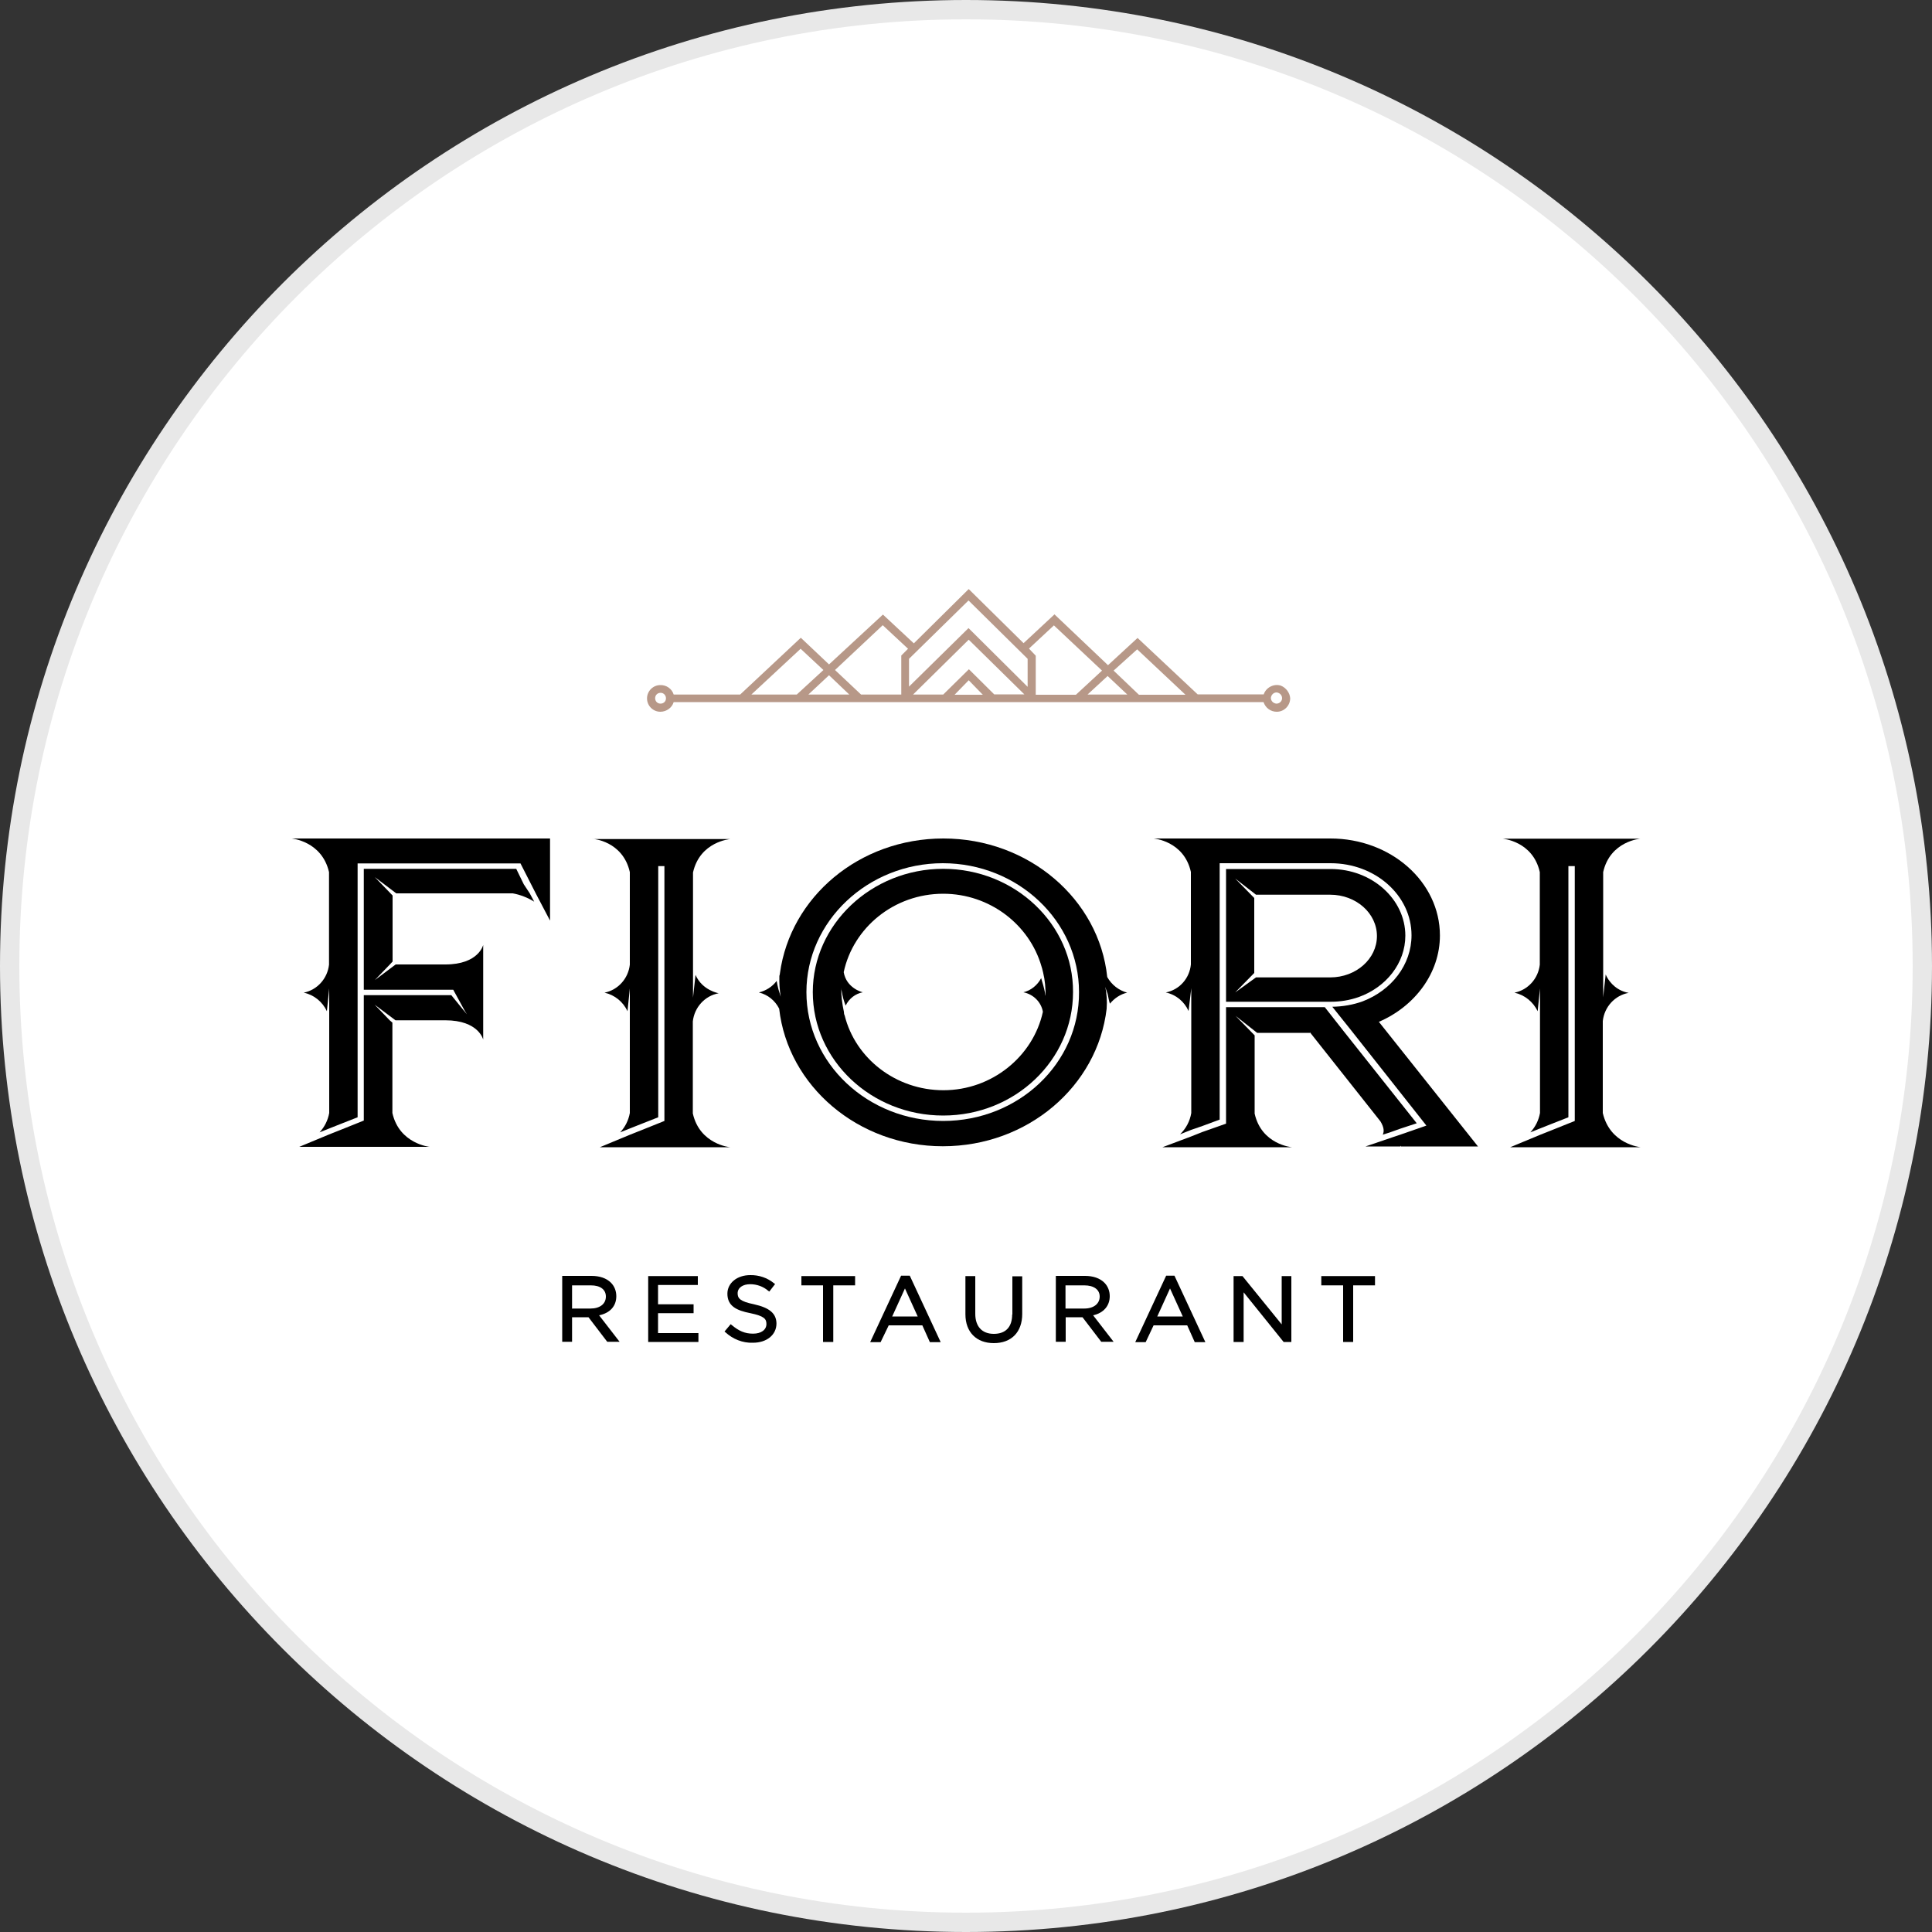 <?xml version="1.0" encoding="utf-8"?>
<svg version="1.1" id="Layer_1" xmlns="http://www.w3.org/2000/svg" xmlns:xlink="http://www.w3.org/1999/xlink" x="0px" y="0px"
	width="100px" height="100px" viewBox="0 0 100 100" style="enable-background:new 0 0 100 100;" xml:space="preserve">
<rect x="0" y="0" width="100" height="100" fill="#333333" stroke="none"/>
<g>
	<path style="fill:#E8E8E8;" d="M50,0c27.61,0,50,22.39,50,50s-22.39,50-50,50S0,77.61,0,50S22.39,0,50,0"/>
	<path style="fill:#FFFFFF;" d="M50,1c27.06,0,49,21.94,49,49S77.06,99,50,99S1,77.06,1,50S22.94,1,50,1"/>
	<path d="M27.11,45.77l-0.39-0.8h-7.89v6.26h4.63l0.59,1.08l0.12,0.19l-0.16-0.19l-0.65-0.8h-4.53v6.49l-1.22,0.49l-0.58,0.23
		l-1.54,0.64h6.75c0,0-1.57-0.15-1.93-1.75v-4.68l-0.14-0.12l-0.78-0.81l0.92,0.69l0.16,0.12h2.58c1.73,0,1.96,1,1.96,1v-4.9
		c0,0-0.23,1.01-1.96,1.01h-2.57l-0.16,0.12l-0.92,0.69l0.78-0.81l0.14-0.15v-3.42l-0.92-0.95l1.11,0.84h6.03
		c0.39,0.07,0.77,0.22,1.11,0.43l-0.23-0.43L27.11,45.77z"/>
	<path d="M17.03,45.14v4.79c-0.08,0.72-0.61,1.31-1.31,1.45c0.53,0.11,0.97,0.47,1.2,0.96l0.12-1.18v6.45
		c-0.07,0.38-0.24,0.72-0.5,1l0.5-0.2l0.58-0.23l0.89-0.35V44.69h8.43l0.55,1.08l0.26,0.51l0.72,1.37V43.4H15.09
		C15.09,43.4,16.66,43.53,17.03,45.14"/>
	<path d="M32.6,45.14v4.79c-0.08,0.72-0.61,1.31-1.31,1.45c0.53,0.12,0.96,0.47,1.19,0.96l0.12-1.18v6.45
		c-0.07,0.38-0.24,0.72-0.5,1l0.5-0.2l0.58-0.23l0.89-0.35v-13h0.32v13.19l-1.22,0.49l-0.58,0.23l-1.54,0.64h6.74
		c0,0-1.57-0.14-1.93-1.75v-4.76c0.08-0.73,0.62-1.33,1.34-1.46c0,0-0.85-0.14-1.2-0.95l-0.13,1.18v-6.48
		c0.36-1.61,1.93-1.73,1.93-1.73h-7.14C30.67,43.4,32.24,43.53,32.6,45.14"/>
	<path d="M57.31,50.57c-0.42-4.03-4.07-7.17-8.48-7.17c-4.36,0-7.92,3.03-8.46,6.97c0,0.07-0.03,0.11-0.03,0.16
		c-0.01,0.35,0.01,0.7,0.07,1.06c-0.04-0.12-0.08-0.26-0.12-0.39c-0.04-0.16-0.07-0.31-0.09-0.43c-0.23,0.31-0.56,0.51-0.92,0.6
		c0.46,0.11,0.84,0.42,1.05,0.84c0.45,3.99,4.07,7.12,8.47,7.12s8.01-3.11,8.48-7.12v-0.01c0.03-0.38,0-0.76-0.07-1.12
		c0.04,0.12,0.07,0.24,0.12,0.36c0.04,0.19,0.07,0.37,0.12,0.51c0.23-0.28,0.54-0.49,0.89-0.57C57.91,51.26,57.54,50.98,57.31,50.57
		 M48.82,58.02c-3.9,0-7.08-2.98-7.08-6.67c0-3.67,3.18-6.67,7.06-6.67s7.05,2.99,7.05,6.67C55.87,55.04,52.72,58.02,48.82,58.02"/>
	<path d="M48.82,44.97c-3.71,0-6.75,2.88-6.75,6.38c0,3.53,3.03,6.39,6.75,6.39s6.72-2.87,6.72-6.39
		C55.56,47.84,52.53,44.97,48.82,44.97 M53.99,50.33c0.1,0.41,0.13,0.81,0.13,1.22c-0.01-0.05-0.03-0.11-0.03-0.16
		c-0.05-0.26-0.12-0.5-0.2-0.76c-0.19,0.36-0.53,0.64-0.92,0.73c0.51,0.1,0.92,0.5,1.01,1.01c-0.5,2.3-2.63,4.06-5.15,4.06
		c-2.46,0-4.56-1.65-5.11-3.87c-0.03-0.05-0.04-0.12-0.04-0.19c-0.09-0.4-0.14-0.83-0.14-1.24c0,0.07,0.01,0.12,0.03,0.19
		c0.04,0.26,0.11,0.5,0.2,0.73c0.18-0.37,0.51-0.62,0.89-0.69c-0.07-0.01-0.85-0.23-0.99-1.04c0.49-2.3,2.6-4.06,5.15-4.06
		c2.41,0,4.47,1.6,5.09,3.77C53.92,50.05,53.95,50.16,53.99,50.33"/>
	<path d="M74.53,48.42c0-2.77-2.53-5.02-5.67-5.02h-9.15c0,0,1.57,0.12,1.93,1.73v4.79c-0.07,0.72-0.59,1.31-1.3,1.45
		c0.53,0.11,0.96,0.47,1.18,0.96l0.14-1.18v6.46c-0.07,0.42-0.27,0.8-0.58,1.1l0.58-0.23l0.58-0.2l0.89-0.33V44.68h5.74
		c2.33,0,4.19,1.68,4.19,3.73c0,1.53-1.04,2.85-2.53,3.42c-0.5,0.18-1.03,0.27-1.57,0.28l0.96,1.2l3.91,4.95l-1.35,0.47l-0.36,0.12
		l-1.44,0.49h1.8v-0.04l0.03,0.04h3.99l-5.13-6.45C73.23,52.09,74.53,50.37,74.53,48.42"/>
	<path d="M68.89,51.85c0.49,0,0.97-0.08,1.43-0.24c1.43-0.51,2.42-1.76,2.42-3.18c0-1.89-1.73-3.45-3.87-3.45h-5.41v6.87h5.41H68.89
		z M63.93,51.37l0.99-1.01v-3.88l-0.99-1.01l1.08,0.84h3.84c1.34,0,2.42,0.96,2.42,2.14c0,1.18-1.08,2.14-2.42,2.14h-3.84
		L63.93,51.37z"/>
	<path d="M67.8,53.43l3.65,4.61c0.19,0.31,0.2,0.53,0.12,0.69l0.35-0.11l0.56-0.2l0.85-0.28l-3.77-4.75l-0.99-1.26h-5.11v6.03
		l-1.22,0.43l-0.58,0.23l-1.49,0.56h6.7c0,0-1.57-0.13-1.93-1.74v-4.05l-0.99-1.01l1.12,0.88h2.73V53.43z"/>
	<path d="M82.96,57.61v-4.76c0.08-0.73,0.62-1.33,1.34-1.46c-0.53-0.09-0.97-0.45-1.19-0.95l-0.13,1.18v-6.48
		c0.36-1.61,1.93-1.73,1.93-1.73h-7.14c0,0,1.57,0.12,1.93,1.73v4.79c-0.08,0.72-0.61,1.31-1.31,1.45c0.53,0.12,0.96,0.47,1.2,0.96
		l0.12-1.18v6.45c-0.07,0.38-0.24,0.72-0.5,1l0.5-0.2l0.58-0.23l0.89-0.35v-13h0.33v13.19l-1.22,0.49l-0.58,0.23l-1.54,0.64h6.74
		C84.89,59.37,83.34,59.23,82.96,57.61"/>
	<path style="fill:#B79888;" d="M66.78,36.14c0,0.38-0.31,0.7-0.69,0.7h-0.01c-0.31,0-0.58-0.2-0.68-0.5H34.87
		c-0.09,0.3-0.38,0.5-0.69,0.5c-0.38,0-0.69-0.31-0.69-0.69s0.31-0.69,0.69-0.69c0.31-0.01,0.6,0.19,0.69,0.49h3.44l3.14-2.94
		l1.46,1.38l2.79-2.58l1.6,1.49l2.84-2.81l2.84,2.8l1.6-1.49l2.77,2.63l1.53-1.41l3.11,2.92h3.42c0.12-0.36,0.53-0.57,0.89-0.45
		C66.57,35.6,66.76,35.86,66.78,36.14 M34.47,36.14c0-0.15-0.12-0.28-0.27-0.28h-0.01c-0.16,0-0.28,0.12-0.28,0.28
		c0,0.16,0.12,0.28,0.28,0.28c0.15,0,0.28-0.11,0.28-0.27V36.14z M38.89,35.95h2.35l1.38-1.27l-1.18-1.1L38.89,35.95z M42.91,34.95
		l-1.07,1h2.12L42.91,34.95z M43.22,34.68l1.35,1.27h2.08v-2.02l0.35-0.35l-1.31-1.22L43.22,34.68z M47.05,35.54l3.08-3.03
		l3.06,3.04V34.1l-3.06-3.02l-3.08,3.02V35.54z M51.46,35.94h1.56l-2.88-2.83l-2.88,2.84h1.56l1.33-1.31L51.46,35.94z M50.14,35.21
		l-0.73,0.75h1.46L50.14,35.21z M53.26,33.57l0.35,0.37v2.02h2.08l1.35-1.25l-2.49-2.34L53.26,33.57z M57.33,34.99l-1.04,0.96h2.06
		L57.33,34.99z M57.64,34.71l1.31,1.25h2.41l-2.5-2.35L57.64,34.71z M66.36,36.14c0-0.16-0.12-0.28-0.28-0.3
		c-0.16,0-0.28,0.12-0.3,0.28c0,0.16,0.12,0.28,0.28,0.3h0.01C66.22,36.42,66.36,36.3,66.36,36.14"/>
	<path d="M31.9,67.09c0-0.26-0.09-0.51-0.28-0.7c-0.23-0.23-0.58-0.35-1-0.35H29.1v3.41h0.51v-1.27h0.85l0.97,1.27h0.64l-1.06-1.37
		C31.59,67.96,31.9,67.59,31.9,67.09 M29.61,67.72v-1.19h0.97c0.5,0,0.78,0.22,0.78,0.58c0,0.38-0.31,0.62-0.8,0.62h-0.96V67.72z"/>
	<polygon points="34.06,67.97 35.9,67.97 35.9,67.51 34.06,67.51 34.06,66.51 36.12,66.51 36.12,66.05 33.55,66.05 33.55,69.46 
		36.15,69.46 36.15,69 34.06,69 	"/>
	<path d="M39.03,67.51c-0.73-0.15-0.85-0.31-0.85-0.57c0-0.29,0.27-0.47,0.65-0.47c0.34,0,0.68,0.12,0.93,0.34l0.06,0.04l0.3-0.39
		l-0.06-0.04c-0.34-0.28-0.78-0.43-1.23-0.42c-0.68,0-1.18,0.41-1.18,0.96c0,0.64,0.47,0.87,1.19,1.01c0.72,0.15,0.83,0.3,0.83,0.56
		c0,0.3-0.27,0.5-0.69,0.5c-0.43,0-0.74-0.14-1.11-0.45l-0.05-0.04l-0.32,0.38l0.05,0.04c0.38,0.35,0.89,0.56,1.42,0.54
		c0.72,0,1.22-0.41,1.22-1C40.18,67.99,39.84,67.69,39.03,67.51"/>
	<polygon points="41.48,66.53 42.6,66.53 42.6,69.46 43.13,69.46 43.13,66.53 44.26,66.53 44.26,66.05 41.48,66.05 	"/>
	<path d="M46.64,66.03l-1.6,3.44h0.54L46,68.6h1.74l0.39,0.87h0.56l-1.6-3.44H46.64z M46.18,68.14l0.66-1.45l0.66,1.45H46.18z"/>
	<path d="M52.39,68.03c0,0.66-0.34,1.01-0.95,1.01c-0.61,0-0.96-0.38-0.96-1.04v-1.95h-0.51v1.98c0,0.92,0.57,1.49,1.47,1.49
		c0.91,0,1.47-0.57,1.47-1.51v-1.95h-0.51v1.98H52.39z"/>
	<path d="M57.44,67.09c0-0.26-0.09-0.51-0.28-0.7c-0.23-0.23-0.58-0.35-1-0.35h-1.51v3.41h0.51v-1.27h0.87l0.97,1.27h0.64
		l-1.06-1.37C57.12,67.96,57.44,67.59,57.44,67.09 M55.15,67.73v-1.2h0.97c0.5,0,0.8,0.22,0.8,0.58c0,0.37-0.31,0.62-0.8,0.62H55.15
		z"/>
	<path d="M60.36,66.03l-1.6,3.44h0.54l0.41-0.87h1.74l0.39,0.87h0.55l-1.6-3.44H60.36z M59.9,68.14l0.66-1.45l0.66,1.45H59.9z"/>
	<polygon points="66.34,68.55 64.31,66.05 63.85,66.05 63.85,69.46 64.37,69.46 64.37,66.89 66.44,69.46 66.84,69.46 66.84,66.05 
		66.34,66.05 	"/>
	<polygon points="68.39,66.05 68.39,66.53 69.52,66.53 69.52,69.46 70.04,69.46 70.04,66.53 71.17,66.53 71.17,66.05 	"/>
</g>
</svg>

